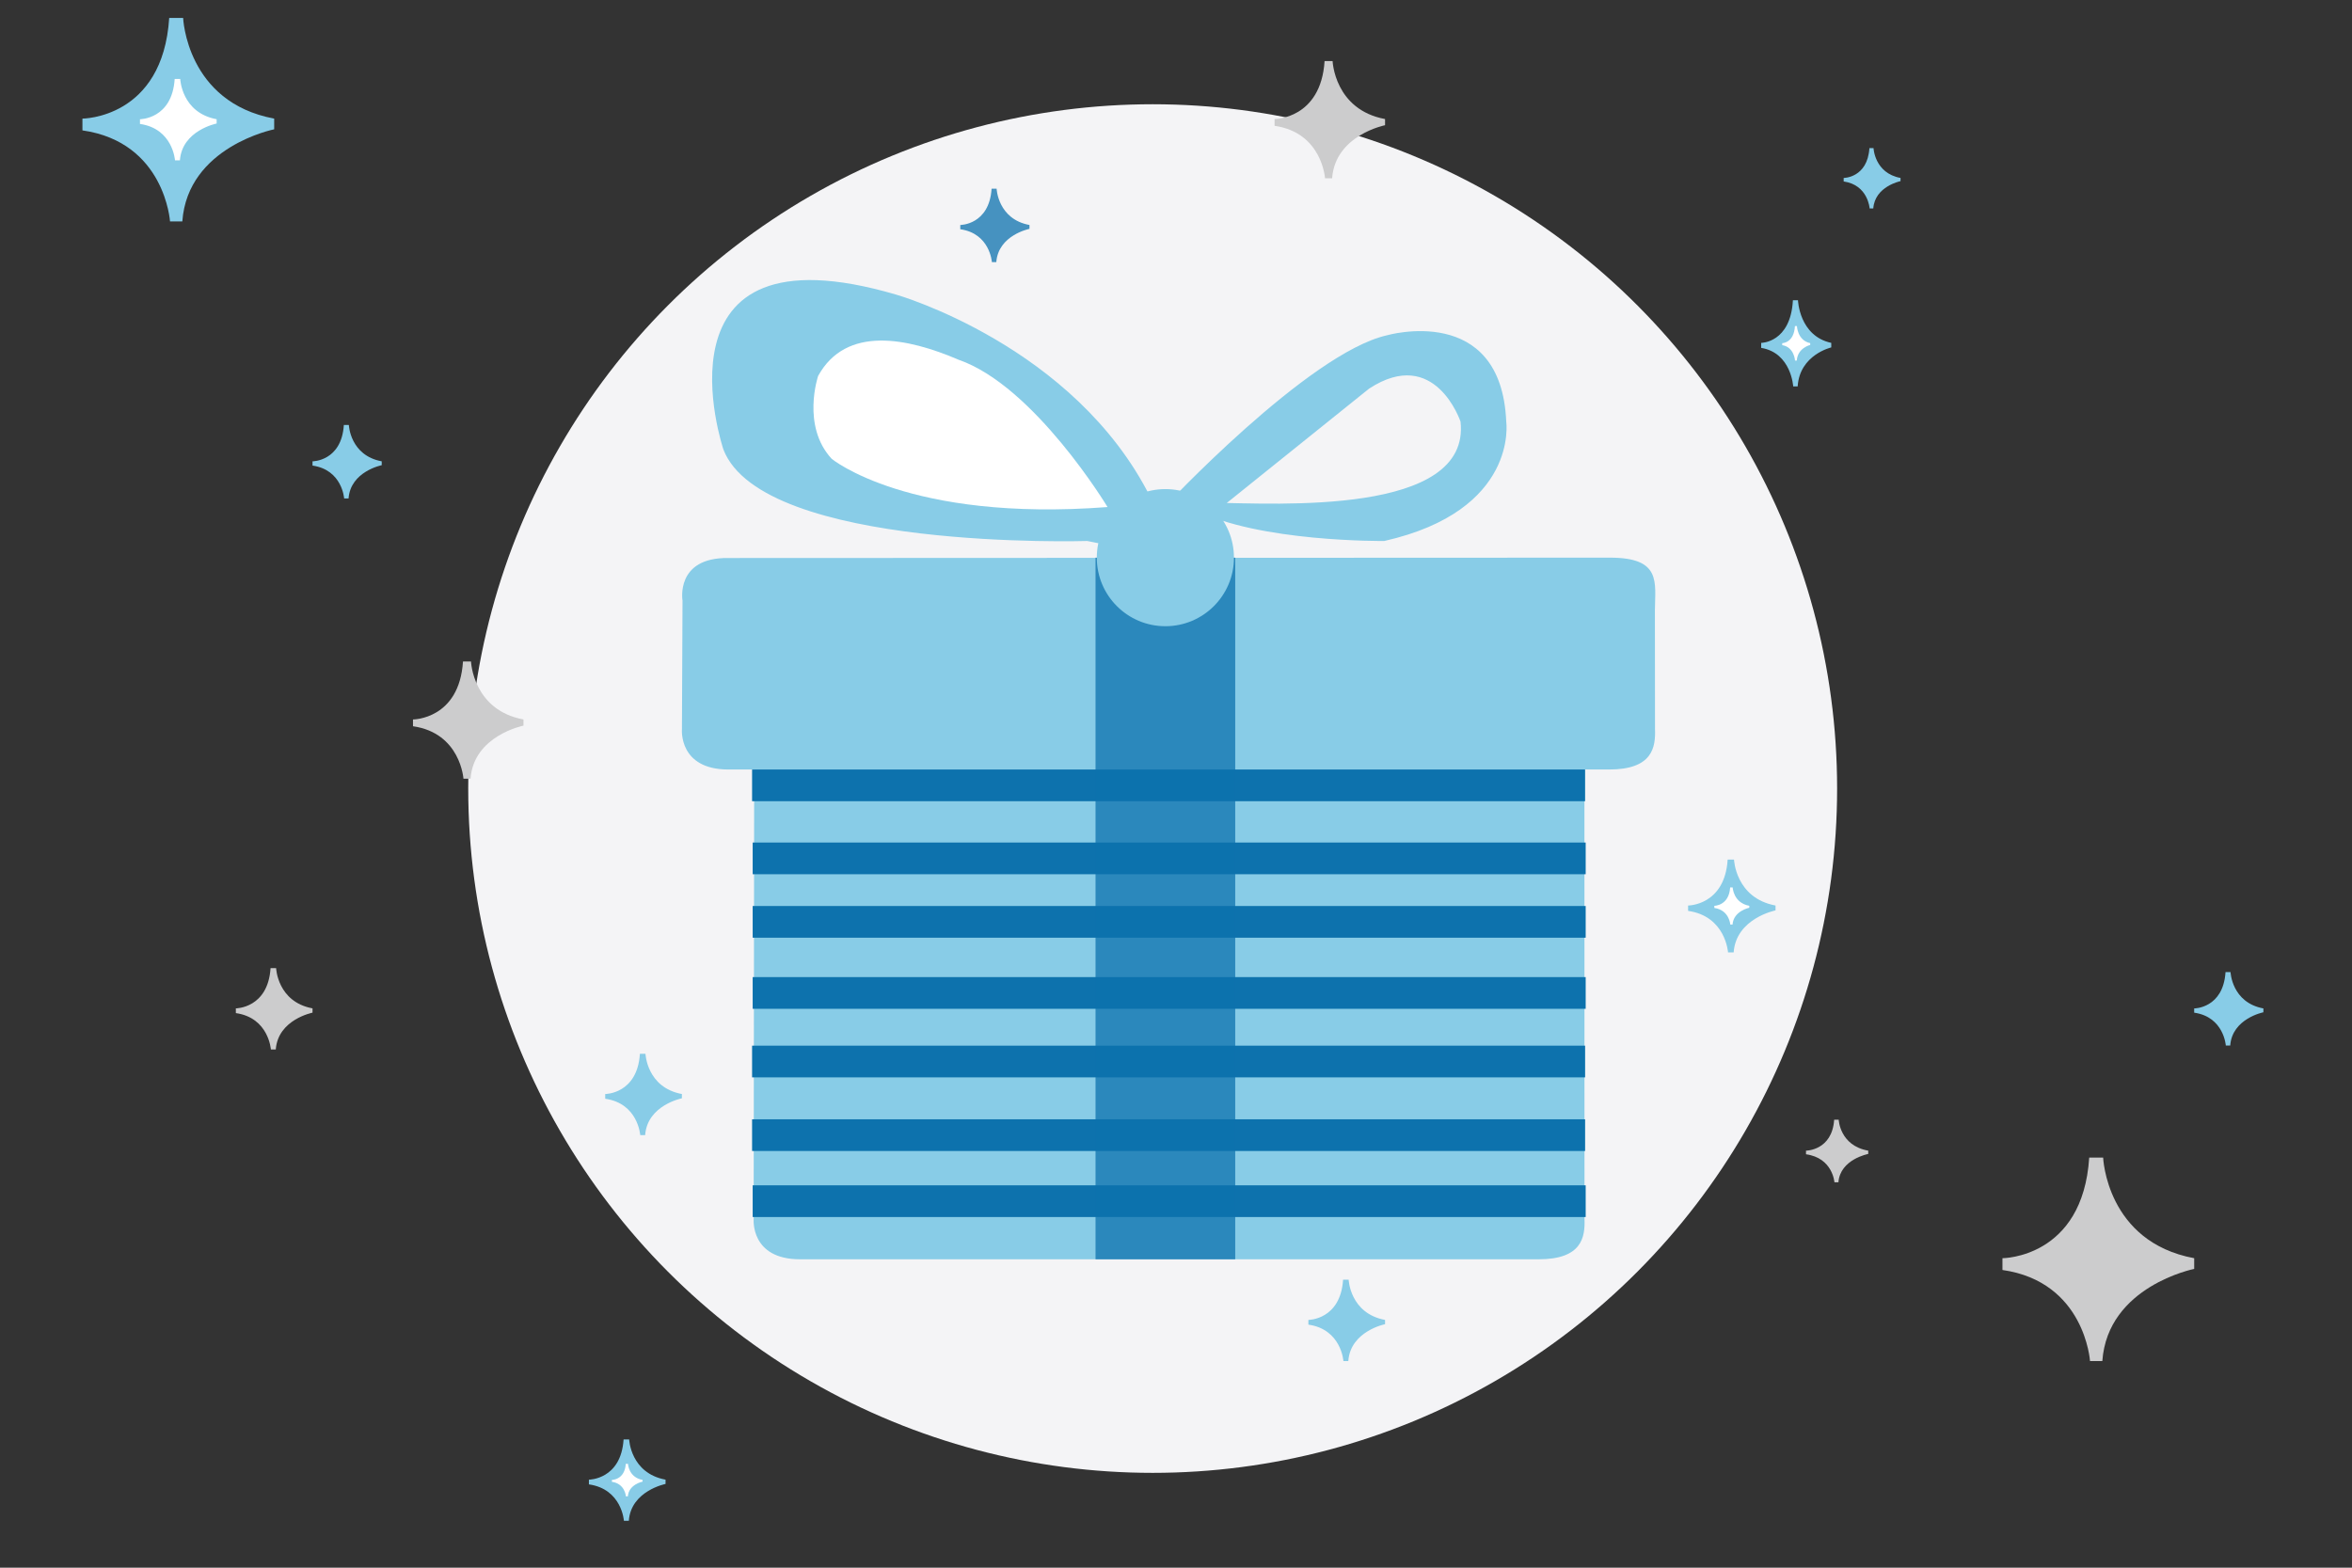 <?xml version="1.0" encoding="utf-8"?>
<!-- Generator: Adobe Illustrator 15.0.0, SVG Export Plug-In . SVG Version: 6.00 Build 0)  -->
<!DOCTYPE svg PUBLIC "-//W3C//DTD SVG 1.1//EN" "http://www.w3.org/Graphics/SVG/1.1/DTD/svg11.dtd">
<svg version="1.1" id="Layer_1" xmlns:x="http://ns.adobe.com/Extensibility/1.0/" xmlns:i="http://ns.adobe.com/AdobeIllustrator/10.0/" xmlns:graph="http://ns.adobe.com/Graphs/1.0/"
	 xmlns="http://www.w3.org/2000/svg" xmlns:xlink="http://www.w3.org/1999/xlink" xmlns:a="http://ns.adobe.com/AdobeSVGViewerExtensions/3.0/"
	 x="0px" y="0px" width="432px" height="288px" viewBox="0 0 432 288" enable-background="new 0 0 432 288" xml:space="preserve">
<rect x="0" y="0" width="432" height="288" fill="#333333" stroke="none"/>
<circle fill="#F4F4F6" cx="211.716" cy="144.865" r="125.714"/>
<path fill="#88CCE7" d="M303.979,133.905c0.142,3.418-0.481,7.461-8.415,7.461H133.783c-9.181,0.001-8.528-7.397-8.528-7.397
	l0.106-23.623c0,0-1.379-7.963,8.422-7.834l161.935-0.066c9.489,0,8.277,4.556,8.246,9.61L303.979,133.905z"/>
<path fill="#88CCE7" d="M291.031,223.882c0.138,3.419-0.48,7.463-8.419,7.463H146.956c-9.181,0-8.528-7.398-8.528-7.398
	l0.106-94.526c0,0-1.378-7.962,8.422-7.835l135.809-0.065c9.49,0,8.28,4.555,8.252,9.613L291.031,223.882z"/>
<rect x="138.247" y="217.756" fill="#0D72AD" width="153.002" height="5.823"/>
<rect x="138.138" y="205.626" fill="#0D72AD" width="153.003" height="5.823"/>
<rect x="138.138" y="192.099" fill="#0D72AD" width="153.003" height="5.824"/>
<rect x="138.247" y="179.503" fill="#0D72AD" width="153.002" height="5.823"/>
<rect x="138.247" y="166.442" fill="#0D72AD" width="153.002" height="5.823"/>
<rect x="138.247" y="154.782" fill="#0D72AD" width="153.002" height="5.823"/>
<rect x="138.138" y="141.367" fill="#0D72AD" width="153.003" height="5.824"/>
<rect x="201.22" y="102.447" opacity="0.75" fill="#0D72AD" width="25.656" height="128.898"/>
<circle fill="#88CCE7" cx="214.049" cy="102.447" r="12.595"/>
<path fill="#88CCE7" d="M213.684,93.32c0,0,26.589-28.455,41.049-31.72c0,0,20.992-6.065,21.924,15.859
	c0,0,2.332,16.327-22.389,21.924c0,0-23.193,0.265-34.855-5.8c0,0,1.138-1.255,3.535-1.226c11.359,0.138,47.238,2.435,45.313-14.898
	c0,0-4.663-13.994-16.793-6.064l-26.122,20.991l-11.662,9.797l-13.993-2.799c0,0-59.578,1.866-66.815-16.793
	c0,0-14.221-41.983,31.754-28.455c0,0,32.729,9.33,46.722,37.318C225.346,119.442,213.684,93.32,213.684,93.32z"/>
<path fill="#FFFFFF" d="M203.427,93.15c0,0-13.401-22.222-27.347-27.056c-9.379-4.029-20.679-6.36-25.811,2.969
	c0,0-3.111,9.161,2.487,15.224C152.757,84.287,166.868,95.95,203.427,93.15z"/>
<path fill="#CCCCCD" d="M367.796,231.144c0,0,14.755,0,15.937-18.489h2.558c0,0,0.59,15.492,16.724,18.489v1.968
	c0,0-15.888,3.149-16.873,16.925h-2.261c0,0-0.936-14.562-16.084-16.729V231.144z"/>
<path fill="#CCCCCD" d="M234.106,21.87c0,0,8.502,0,9.185-10.654h1.472c0,0,0.339,8.925,9.635,10.654v1.134
	c0,0-9.154,1.813-9.723,9.75h-1.301c0,0-0.538-8.39-9.268-9.638V21.87z"/>
<path fill="#CCCCCD" d="M75.855,132.174c0,0,8.502,0,9.184-10.654h1.473c0,0,0.338,8.924,9.636,10.654v1.133
	c0,0-9.155,1.814-9.723,9.751h-1.302c0,0-0.539-8.39-9.268-9.638V132.174z"/>
<path fill="#CCCCCD" d="M331.715,211.387c0,0,4.789,0,5.172-5.686h0.833c0,0,0.188,4.766,5.425,5.686v0.605
	c0,0-5.156,0.97-5.477,5.208h-0.731c0,0-0.303-4.479-5.222-5.146V211.387z"/>
<path fill="#CCCCCD" d="M43.32,185.246c0,0,5.899,0,6.374-7.393h1.02c0,0,0.235,6.195,6.687,7.393v0.789
	c0,0-6.352,1.257-6.748,6.768h-0.901c0,0-0.376-5.823-6.432-6.688V185.246z"/>
<path fill="#88CCE7" d="M111.162,200.984c0,0,5.901,0,6.374-7.396h1.02c0,0,0.235,6.195,6.688,7.396v0.786
	c0,0-6.352,1.259-6.748,6.767h-0.902c0,0-0.375-5.823-6.432-6.687V200.984z"/>
<path opacity="0.75" fill="#0D72AD" d="M176.375,41.332c0,0,5.327,0,5.755-6.674h0.921c0,0,0.213,5.592,6.037,6.674v0.711
	c0,0-5.734,1.135-6.092,6.108h-0.812c0,0-0.339-5.257-5.808-6.038V41.332z"/>
<path fill="#88CCE7" d="M57.401,84.75c0,0,5.326,0,5.755-6.674h0.919c0,0,0.213,5.592,6.037,6.674v0.711
	c0,0-5.734,1.135-6.091,6.108h-0.813c0,0-0.339-5.257-5.807-6.037V84.75z"/>
<path fill="#88CCE7" d="M403.014,185.26c0,0,5.329,0,5.756-6.677h0.92c0,0,0.213,5.591,6.036,6.677v0.706
	c0,0-5.735,1.138-6.093,6.107h-0.81c0,0-0.344-5.255-5.81-6.035V185.26z"/>
<path fill="#88CCE7" d="M240.317,242.482c0,0,5.898,0,6.374-7.396h1.02c0,0,0.237,6.195,6.687,7.396v0.786
	c0,0-6.351,1.257-6.749,6.768h-0.899c0,0-0.375-5.824-6.432-6.688V242.482z"/>
<path fill="#88CCE7" d="M338.633,32.692c0,0,4.378,0,4.727-5.484h0.758c0,0,0.176,4.596,4.96,5.484v0.586
	c0,0-4.712,0.932-5.007,5.019h-0.667c0,0-0.276-4.319-4.771-4.961V32.692z"/>
<g>
	<path fill="#88CCE7" d="M15.142,21.788c0,0,14.756,0,15.937-18.496h2.559c0,0,0.59,15.493,16.723,18.496v1.968
		c0,0-15.889,3.147-16.873,16.919h-2.259c0,0-0.938-14.56-16.087-16.723V21.788z"/>
	<path fill="#FFFFFF" d="M25.71,21.904c0,0,5.901,0,6.374-7.395h1.02c0,0,0.235,6.195,6.687,7.395v0.788
		c0,0-6.352,1.256-6.747,6.767h-0.902c0,0-0.375-5.823-6.432-6.687V21.904z"/>
</g>
<g>
	<path fill="#88CCE7" d="M108.167,271.829c0,0,5.898,0,6.37-7.392h1.023c0,0,0.235,6.192,6.684,7.392v0.788
		c0,0-6.351,1.257-6.744,6.762h-0.903c0,0-0.375-5.819-6.43-6.684V271.829z"/>
	<path fill="#FFFFFF" d="M112.392,271.877c0,0,2.358,0,2.547-2.956h0.408c0,0,0.094,2.476,2.672,2.956v0.314
		c0,0-2.539,0.502-2.697,2.705h-0.36c0,0-0.15-2.328-2.571-2.673V271.877z"/>
</g>
<g>
	<path fill="#88CCE7" d="M310.06,166.353c0,0,6.729,0,7.267-8.433h1.167c0,0,0.269,7.063,7.625,8.433v0.897
		c0,0-7.245,1.435-7.693,7.714h-1.03c0,0-0.428-6.639-7.335-7.625V166.353z"/>
	<path fill="#FFFFFF" d="M314.879,166.405c0,0,2.69,0,2.906-3.371h0.465c0,0,0.107,2.824,3.049,3.371v0.359
		c0,0-2.896,0.573-3.076,3.085h-0.411c0,0-0.171-2.654-2.933-3.049V166.405z"/>
</g>
<g>
	<path fill="#88CCE7" d="M323.484,62.99c0,0,5.395,0,5.826-7.832h0.931c0,0,0.218,6.562,6.113,7.832v0.834
		c0,0-5.806,1.333-6.17,7.165h-0.819c0,0-0.35-6.166-5.881-7.081V62.99z"/>
	<path fill="#FFFFFF" d="M327.351,63.039c0,0,2.151,0,2.33-3.129h0.369c0,0,0.08,2.622,2.438,3.129v0.333
		c0,0-2.316,0.532-2.464,2.864h-0.326c0,0-0.135-2.463-2.348-2.829V63.039z"/>
</g>
</svg>
